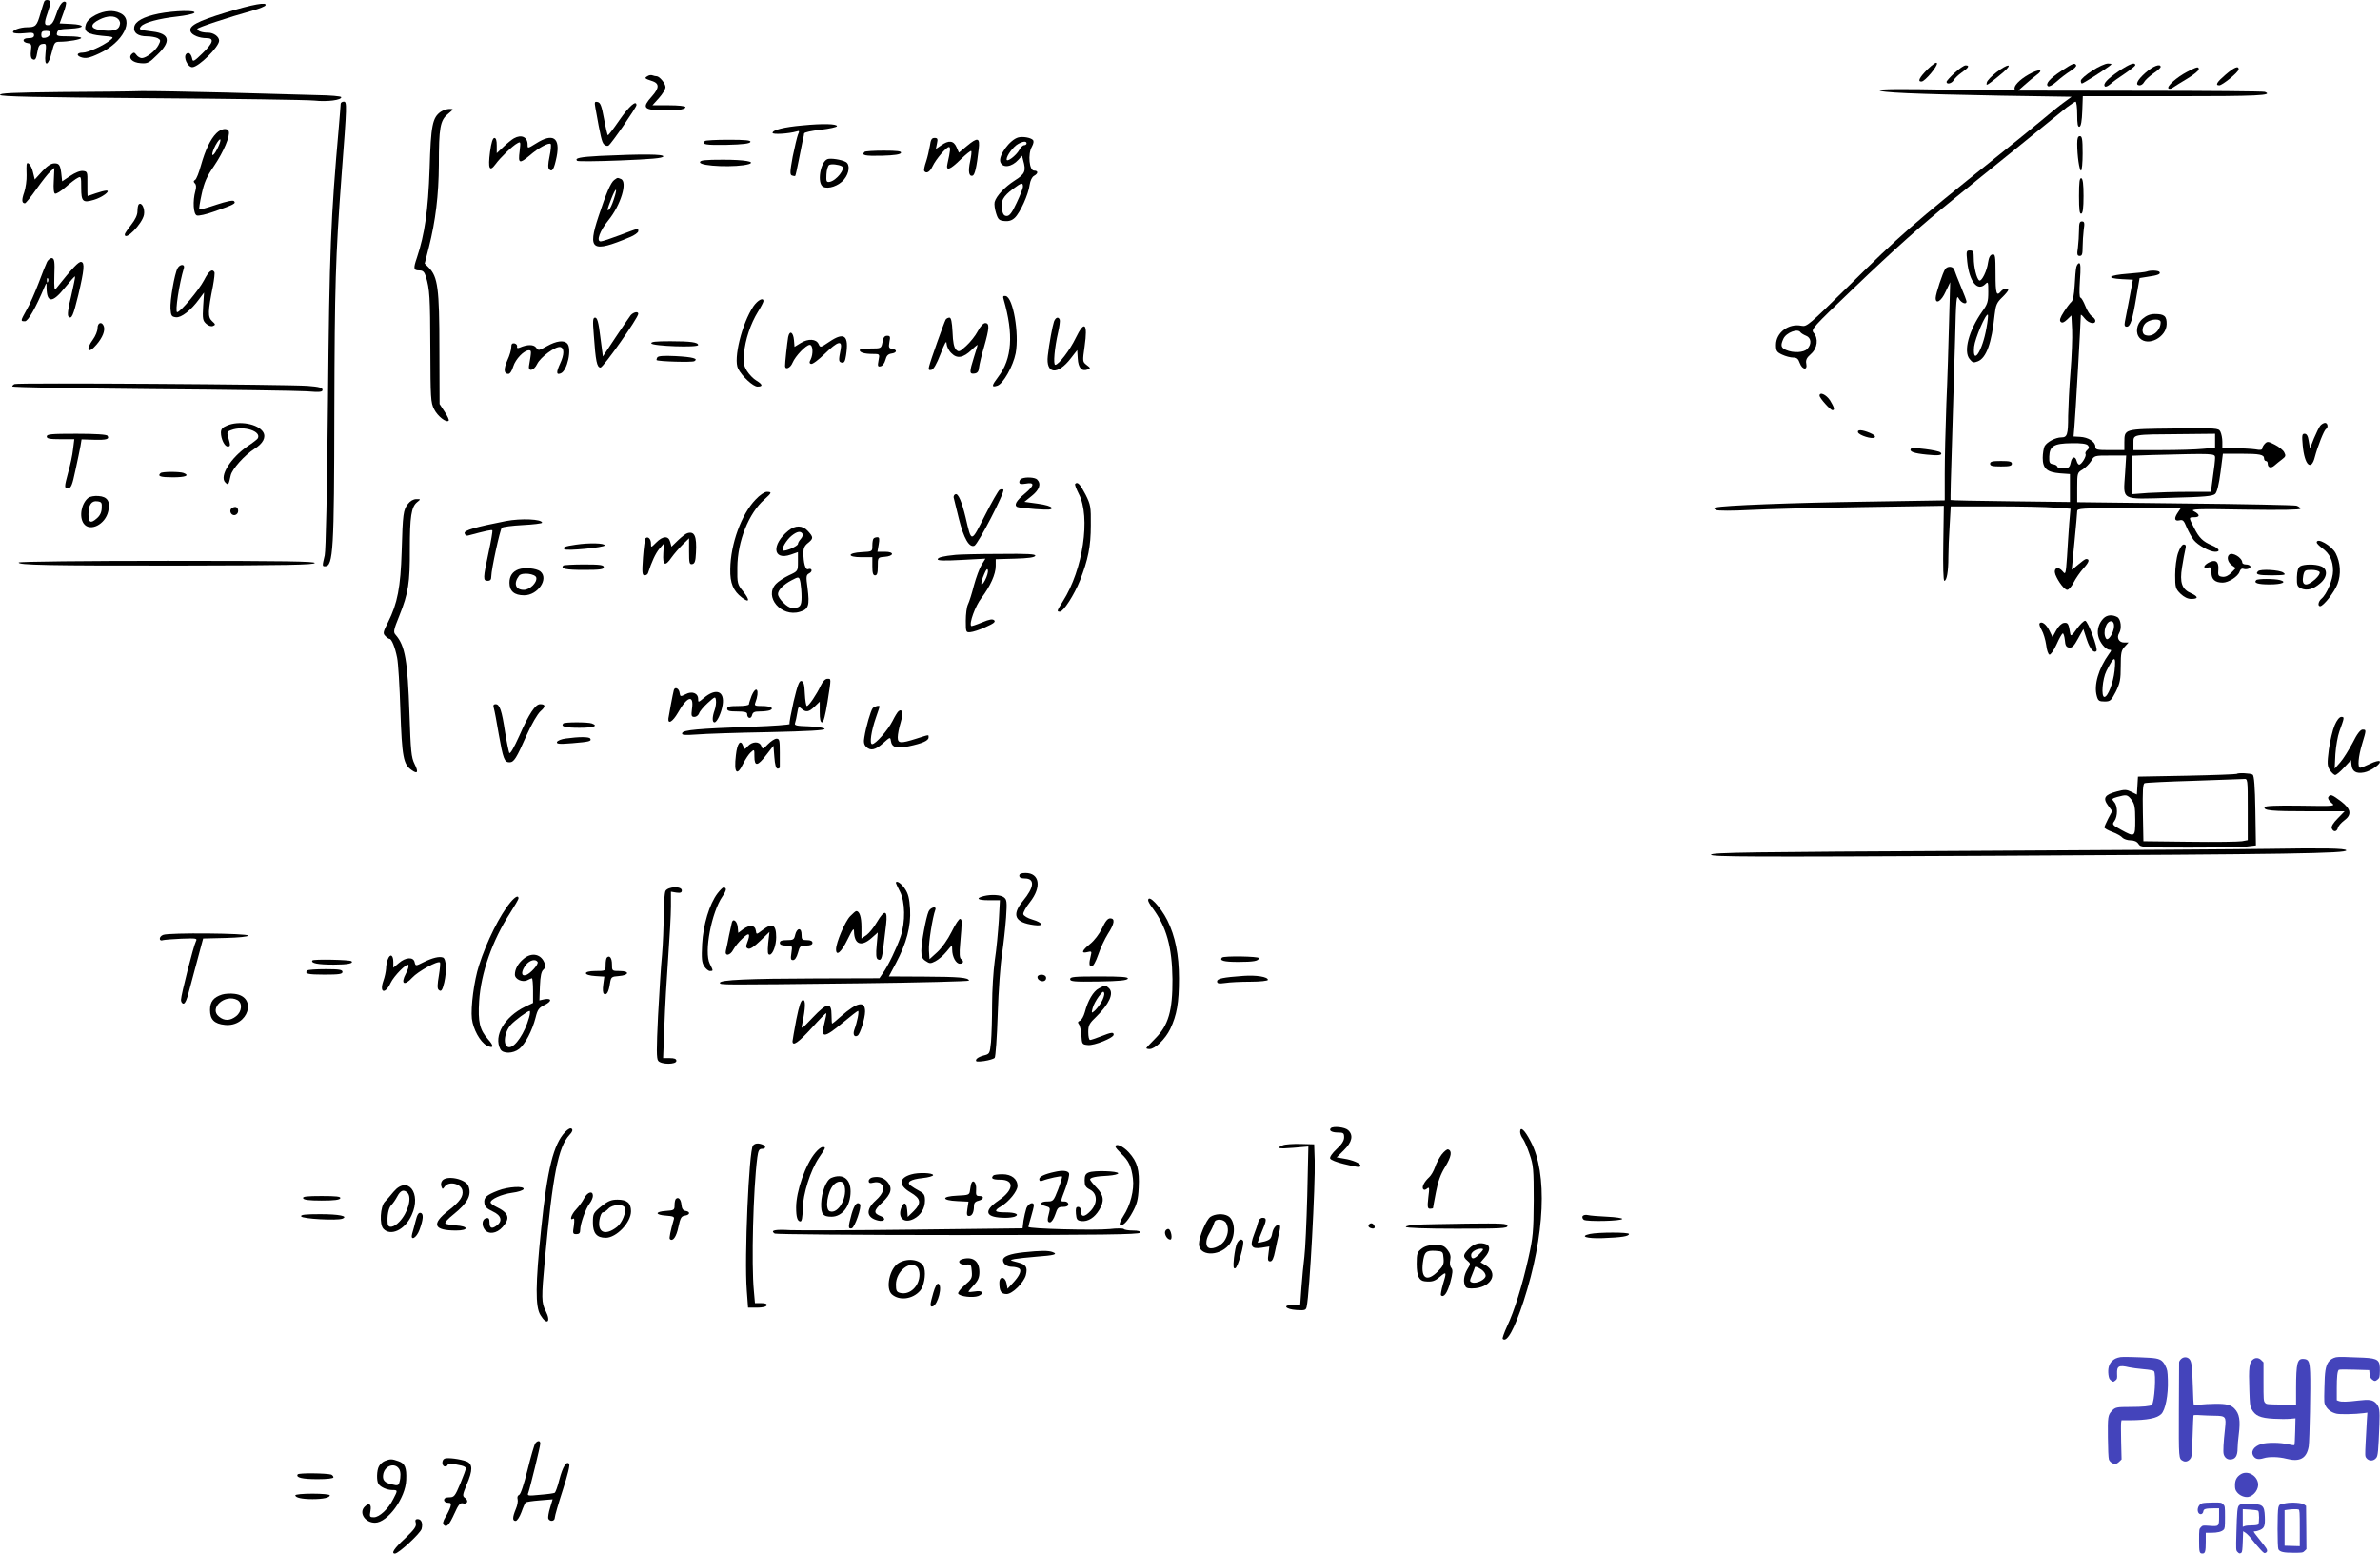 <svg xmlns="http://www.w3.org/2000/svg" version="1.0" width="1311.636pt" height="856.005pt" viewBox="0 0 1311.636 856.005" preserveAspectRatio="xMidYMid meet">
<g transform="translate(-27.244,863.005) scale(0.1,-0.1)" fill="#000000" stroke="none">
<path d="M517 8623 c-3 -5 -12 -35 -22 -68 -19 -67 -26 -75 -72 -75 -40 0 -86 -17 -78 -29 3 -5 30 -7 60 -4 47 5 55 3 55 -11 0 -11 -9 -16 -31 -16 -35 0 -36 -23 -2 -28 18 -3 20 -8 16 -41 -3 -24 -1 -41 7 -46 16 -10 22 -1 29 42 5 29 11 39 28 41 21 3 21 0 16 -54 -8 -76 16 -70 35 9 13 52 17 57 42 57 49 0 120 13 120 21 0 5 -31 9 -69 9 -64 0 -69 2 -64 20 4 16 15 20 72 22 83 4 86 22 4 26 l-62 3 20 55 c12 31 18 58 15 61 -14 15 -36 -11 -53 -64 -15 -44 -25 -59 -41 -61 -26 -4 -28 9 -7 68 8 23 15 49 15 56 0 15 -26 19 -33 7z m31 -180 c-2 -10 -13 -19 -26 -21 -17 -3 -22 2 -22 17 0 16 6 21 26 21 19 0 25 -5 22 -17z"/>
<path d="M1517 8561 c-160 -49 -206 -74 -194 -105 8 -20 48 -36 88 -36 44 0 37 -26 -23 -84 -45 -44 -53 -48 -56 -31 -6 29 -20 41 -33 28 -18 -18 8 -73 33 -73 35 0 148 112 148 146 0 22 -30 44 -60 44 -34 0 -60 9 -60 21 0 7 162 61 312 103 31 9 60 21 63 26 13 21 -67 7 -218 -39z"/>
<path d="M800 8548 c-29 -15 -48 -33 -54 -51 -14 -40 7 -56 88 -64 68 -6 68 -6 45 -25 -38 -30 -121 -68 -151 -68 -30 0 -37 -14 -12 -24 27 -10 47 -7 104 20 131 60 195 186 114 222 -38 18 -85 14 -134 -10z m124 -23 c10 -11 13 -22 7 -38 -9 -25 -42 -32 -109 -22 -53 8 -54 31 -2 57 43 22 84 23 104 3z"/>
<path d="M1147 8555 c-84 -17 -131 -43 -135 -75 -5 -31 21 -50 71 -50 21 0 47 -5 58 -10 17 -10 18 -13 5 -38 -16 -32 -68 -72 -92 -72 -9 0 -23 8 -30 18 -10 14 -15 15 -26 4 -21 -21 3 -47 50 -50 37 -3 46 1 91 46 78 74 69 117 -25 128 -73 9 -79 11 -64 29 17 21 99 43 199 54 45 5 88 14 94 20 16 16 -109 13 -196 -4z"/>
<path d="M10896 8249 c-46 -46 -58 -70 -33 -68 18 1 90 86 84 101 -2 8 -21 -4 -51 -33z"/>
<path d="M11632 8239 c-64 -42 -90 -73 -72 -84 6 -4 27 8 48 27 20 18 54 44 75 57 20 12 35 27 31 32 -8 14 -15 12 -82 -32z"/>
<path d="M11802 8240 c-34 -22 -62 -46 -62 -55 0 -8 3 -15 6 -15 7 0 112 67 149 94 19 15 19 15 -6 16 -14 0 -54 -18 -87 -40z"/>
<path d="M11949 8238 c-64 -44 -89 -71 -76 -84 4 -4 17 2 30 13 12 11 48 37 80 58 31 21 57 42 57 46 0 19 -31 7 -91 -33z"/>
<path d="M11045 8229 c-25 -23 -45 -45 -45 -50 0 -16 29 -9 39 9 6 10 26 30 45 43 38 26 45 39 21 39 -9 0 -36 -19 -60 -41z"/>
<path d="M11275 8232 c-27 -21 -51 -46 -53 -56 -4 -17 -2 -17 24 2 16 12 47 37 69 56 54 48 23 46 -40 -2z"/>
<path d="M12096 8229 c-46 -41 -59 -69 -31 -69 8 0 19 8 24 18 5 10 28 31 50 47 23 15 41 32 41 36 0 21 -41 6 -84 -32z"/>
<path d="M12325 8234 c-57 -30 -113 -80 -102 -91 5 -4 16 -2 25 5 9 6 45 29 79 49 35 21 63 44 63 51 0 17 -9 15 -65 -14z"/>
<path d="M12538 8219 c-48 -41 -59 -59 -35 -59 17 0 106 72 107 88 0 22 -24 12 -72 -29z"/>
<path d="M11453 8220 c-53 -30 -86 -66 -77 -82 4 -5 -149 -6 -370 -2 -249 5 -376 4 -376 -3 0 -13 189 -21 673 -30 l386 -6 -42 -31 c-24 -17 -79 -61 -122 -98 -44 -37 -160 -131 -259 -210 -453 -363 -519 -421 -808 -706 -217 -213 -228 -223 -257 -217 -71 15 -141 -37 -141 -105 0 -33 4 -40 34 -54 19 -9 46 -16 61 -16 20 0 28 -7 36 -30 14 -38 44 -42 36 -4 -4 20 2 33 26 54 36 32 42 86 14 117 -15 18 -4 30 216 240 235 225 379 353 550 491 52 43 206 167 342 277 136 110 265 215 287 233 23 17 45 32 49 32 5 0 9 -32 9 -71 0 -52 3 -70 13 -67 8 3 13 32 15 86 l3 82 504 0 c457 0 550 4 499 24 -9 3 -318 6 -687 6 l-672 1 36 32 c19 17 48 41 64 53 46 33 14 36 -42 4z m-1258 -1421 c4 -5 18 -14 31 -19 28 -11 32 -45 7 -72 -19 -21 -78 -24 -118 -6 -28 12 -31 25 -14 62 16 34 80 58 94 35z"/>
<path d="M3840 8210 c-17 -10 -15 -13 25 -26 42 -13 42 -38 0 -85 -54 -60 -46 -73 45 -77 84 -3 140 4 140 18 0 6 -40 10 -91 10 l-91 0 36 40 c20 22 36 49 36 60 0 20 -33 60 -49 60 -5 0 -15 2 -23 5 -7 3 -20 1 -28 -5z"/>
<path d="M612 8123 c-268 -3 -343 -6 -339 -16 3 -9 188 -13 833 -18 456 -3 861 -9 899 -13 71 -8 152 3 148 19 -2 5 -60 10 -130 11 -71 2 -297 8 -503 14 -206 5 -418 9 -470 8 -52 -2 -249 -4 -438 -5z"/>
<path d="M2150 8058 c0 -7 -5 -64 -10 -125 -45 -508 -52 -688 -60 -1503 -5 -518 -12 -831 -18 -860 -14 -59 -14 -60 2 -60 45 0 50 90 51 860 2 685 6 839 40 1295 30 391 30 405 12 405 -10 0 -17 -6 -17 -12z"/>
<path d="M3554 8034 c28 -157 35 -187 47 -199 8 -8 19 -11 25 -7 16 10 154 211 154 223 0 30 -41 -6 -94 -83 -33 -48 -62 -86 -64 -83 -2 2 -12 43 -21 92 -13 71 -20 88 -35 91 -17 4 -18 0 -12 -34z"/>
<path d="M2701 8014 c-45 -32 -54 -74 -61 -314 -8 -231 -27 -361 -70 -490 -21 -61 -19 -70 15 -70 18 0 26 -8 34 -32 22 -72 24 -115 25 -398 1 -274 2 -298 21 -335 19 -38 67 -76 80 -63 4 3 -6 25 -22 49 l-28 43 -1 305 c0 332 -9 396 -58 446 l-23 23 23 90 c37 146 54 288 55 453 0 206 7 246 50 281 33 28 33 28 8 28 -13 0 -35 -7 -48 -16z"/>
<path d="M4695 7939 c-102 -9 -165 -25 -165 -41 0 -10 88 -5 133 8 15 5 16 2 7 -18 -5 -13 -18 -67 -29 -121 -15 -83 -16 -100 -4 -104 8 -3 16 -4 18 -2 2 2 11 42 20 89 9 47 19 96 22 110 4 14 7 30 7 35 1 6 42 15 91 20 50 6 90 15 90 20 0 13 -78 15 -190 4z"/>
<path d="M1465 7896 c-33 -33 -61 -92 -85 -177 -11 -40 -25 -76 -32 -80 -10 -6 -10 -11 -1 -20 7 -7 8 -21 2 -42 -15 -54 -11 -127 8 -134 9 -4 53 6 97 22 106 37 121 44 108 57 -6 6 -40 -1 -98 -20 -49 -17 -91 -28 -93 -26 -3 2 3 40 13 85 14 64 27 95 69 156 52 77 89 165 80 190 -8 20 -42 15 -68 -11z m4 -88 c-12 -24 -24 -37 -26 -31 -3 7 6 31 18 54 30 53 37 34 8 -23z"/>
<path d="M3105 7868 c-11 -6 -37 -27 -57 -46 l-38 -36 0 42 c0 28 -4 42 -13 42 -9 0 -17 -25 -24 -77 -12 -92 -3 -113 30 -68 26 36 94 102 121 116 18 10 18 8 12 -45 -9 -67 -1 -70 55 -23 48 42 106 73 116 64 4 -4 1 -35 -6 -69 -9 -43 -9 -64 -2 -71 17 -17 27 1 41 69 21 106 -20 133 -113 74 -47 -29 -47 -29 -47 -7 0 42 -34 58 -75 35z"/>
<path d="M5885 7873 c-47 -12 -113 -102 -99 -137 13 -33 62 -27 99 14 l20 22 6 -24 c17 -60 11 -76 -44 -111 -58 -37 -104 -87 -113 -120 -3 -13 1 -40 8 -62 11 -35 17 -40 47 -43 23 -2 40 3 56 18 29 27 76 130 82 182 4 24 13 43 24 49 24 13 24 29 0 29 -26 0 -35 91 -12 131 10 19 12 31 6 38 -13 13 -55 20 -80 14z m45 -33 c0 -5 -6 -10 -13 -10 -8 0 -20 -12 -27 -26 -18 -32 -70 -71 -70 -52 0 21 37 70 62 84 28 16 48 18 48 4z m-20 -238 c0 -10 -16 -50 -35 -90 -25 -54 -39 -72 -54 -72 -15 0 -22 9 -27 37 -8 44 6 71 61 112 47 35 55 37 55 13z"/>
<path d="M11720 7838 c0 -67 12 -148 21 -148 5 0 9 43 9 95 0 78 -3 95 -15 95 -11 0 -15 -11 -15 -42z"/>
<path d="M5397 7826 c-4 -24 -13 -63 -21 -87 -8 -23 -13 -46 -10 -51 11 -17 31 -6 46 26 19 40 76 106 90 106 10 0 8 -21 -8 -92 -10 -43 13 -35 73 24 29 28 55 49 58 46 3 -3 0 -28 -6 -57 -12 -56 -7 -85 14 -79 12 5 22 48 33 146 8 65 -5 68 -67 16 l-42 -35 -13 30 c-16 37 -43 40 -85 10 l-29 -20 6 30 c6 26 3 31 -13 31 -16 0 -21 -9 -26 -44z"/>
<path d="M4157 7853 c-20 -19 4 -23 120 -21 90 2 128 7 131 16 3 9 -26 12 -120 12 -69 0 -128 -3 -131 -7z"/>
<path d="M5037 7793 c-19 -19 2 -23 95 -21 70 2 103 7 106 16 3 9 -21 12 -95 12 -55 0 -103 -3 -106 -7z"/>
<path d="M3578 7771 c-109 -6 -140 -12 -125 -27 3 -4 111 -3 238 2 171 7 233 12 237 22 4 13 -114 14 -350 3z"/>
<path d="M4832 7753 c-39 -16 -58 -134 -23 -152 28 -15 86 5 115 40 30 36 34 84 9 97 -24 13 -85 22 -101 15z m80 -39 c22 -13 -30 -79 -67 -86 -18 -3 -20 2 -18 41 1 24 8 48 15 52 11 7 51 3 70 -7z"/>
<path d="M4130 7736 c0 -23 205 -30 270 -10 39 13 -25 24 -142 24 -101 0 -128 -3 -128 -14z"/>
<path d="M419 7723 c-1 -4 -1 -30 0 -58 1 -27 -5 -70 -13 -94 -15 -42 -14 -61 4 -61 4 0 33 35 63 78 30 42 64 86 77 97 l22 20 -3 -69 c-3 -46 0 -71 7 -73 7 -2 33 14 58 36 26 23 56 46 67 51 18 10 19 7 19 -55 0 -76 9 -84 70 -66 45 13 95 50 69 51 -9 0 -36 -7 -59 -15 -23 -8 -43 -15 -45 -15 -1 0 -1 30 -1 68 1 65 0 67 -24 70 -16 2 -43 -9 -70 -27 l-45 -30 -3 27 c-6 62 -12 72 -39 72 -19 0 -39 -13 -68 -44 l-41 -45 -10 41 c-8 37 -32 64 -35 41z"/>
<path d="M3657 7638 c-19 -15 -43 -70 -86 -200 -62 -186 -37 -203 172 -115 26 10 47 26 47 33 0 18 6 19 -100 -21 -50 -19 -98 -35 -107 -35 -26 0 -5 58 42 116 68 83 108 213 69 228 -20 8 -17 8 -37 -6z m-2 -107 c-9 -28 -21 -53 -26 -56 -13 -8 -12 -4 12 59 27 69 37 66 14 -3z"/>
<path d="M11730 7550 c0 -77 3 -101 13 -97 8 2 12 31 12 97 0 66 -4 95 -12 98 -10 3 -13 -21 -13 -98z"/>
<path d="M1037 7504 c-4 -4 -7 -21 -7 -38 0 -20 -12 -46 -35 -75 -19 -24 -35 -48 -35 -52 0 -41 97 58 106 108 6 34 -13 72 -29 57z"/>
<path d="M11730 7361 c0 -26 -3 -69 -6 -95 -6 -38 -4 -46 10 -46 13 0 16 10 16 49 0 26 3 69 6 95 6 38 4 46 -10 46 -13 0 -16 -10 -16 -49z"/>
<path d="M11114 7188 c12 -111 57 -166 100 -123 15 15 16 12 16 -44 0 -53 -4 -67 -34 -108 -73 -104 -104 -219 -69 -261 16 -20 22 -22 45 -13 47 18 77 101 93 257 6 53 12 67 41 95 19 18 34 37 34 41 0 14 -27 9 -40 -7 -25 -30 -30 -13 -30 96 0 100 -2 110 -17 107 -12 -2 -20 -16 -24 -43 -6 -48 -36 -108 -49 -100 -14 9 -30 74 -30 123 0 36 -3 42 -21 42 -20 0 -21 -3 -15 -62z m106 -365 c-22 -127 -78 -213 -68 -103 5 46 65 186 76 176 2 -3 -1 -36 -8 -73z"/>
<path d="M532 7188 c-6 -13 -28 -66 -47 -118 -20 -52 -49 -119 -66 -147 -34 -62 -35 -63 -9 -63 17 0 59 73 108 190 11 25 11 25 11 -7 2 -84 33 -83 101 2 29 36 54 64 56 62 2 -2 -8 -50 -21 -107 -18 -71 -22 -107 -15 -114 17 -17 26 4 54 119 33 140 36 178 16 182 -14 3 -49 -34 -138 -146 -10 -13 -12 0 -10 74 3 74 0 90 -13 93 -8 1 -20 -8 -27 -20z m5 -110 c-3 -8 -6 -5 -6 6 -1 11 2 17 5 13 3 -3 4 -12 1 -19z"/>
<path d="M11715 7158 c-3 -13 -7 -58 -9 -101 -3 -50 -9 -83 -18 -90 -8 -7 -27 -32 -42 -56 -20 -31 -25 -46 -17 -54 8 -8 18 -4 35 12 l24 23 4 -79 c2 -43 -2 -148 -9 -233 -7 -85 -12 -194 -13 -242 0 -103 -5 -118 -37 -118 -32 0 -80 -25 -93 -49 -5 -11 -10 -40 -10 -64 0 -58 23 -79 95 -85 l55 -4 0 -77 0 -77 -327 4 c-181 2 -329 5 -331 7 -1 1 2 143 8 316 5 173 13 428 17 568 5 223 8 250 20 227 13 -25 43 -37 43 -17 0 5 -14 42 -31 82 -17 41 -33 82 -36 92 -6 20 -36 23 -50 5 -13 -17 -53 -137 -53 -160 0 -37 32 -17 55 35 l25 52 -6 -215 c-3 -118 -9 -323 -15 -455 -5 -132 -9 -306 -9 -386 l0 -146 -432 -7 c-407 -6 -794 -21 -828 -32 -13 -5 -13 -6 0 -14 9 -5 92 -5 185 0 94 5 373 12 620 16 l450 7 -3 -207 c-2 -128 0 -206 6 -206 13 0 22 51 22 130 0 37 3 115 7 173 l6 107 246 0 c135 0 284 -3 330 -7 l84 -6 -7 -81 c-3 -45 -9 -127 -12 -183 -7 -98 -8 -101 -24 -81 -25 31 -53 18 -40 -18 16 -40 50 -84 65 -84 8 0 24 18 35 40 12 23 36 58 55 79 31 34 36 51 14 51 -5 0 -24 -14 -44 -31 -19 -17 -35 -29 -35 -28 0 2 7 72 15 154 8 83 15 158 15 168 0 16 20 17 286 17 l285 0 -15 -22 c-23 -33 -21 -51 7 -45 19 5 25 0 40 -38 11 -25 28 -56 39 -70 23 -29 88 -65 118 -65 32 0 23 18 -17 35 -50 21 -71 41 -99 97 -30 58 -30 58 1 58 33 0 32 16 -2 33 -23 12 14 14 280 9 207 -3 307 -1 307 5 0 6 -10 13 -22 17 -13 3 -290 9 -615 12 l-593 7 0 81 c0 80 1 82 30 99 16 10 37 31 47 47 17 30 18 30 105 30 l88 0 -6 -98 c-10 -153 -29 -143 248 -135 192 5 235 9 249 22 10 11 20 51 29 119 l13 102 98 0 c106 0 129 -5 129 -26 0 -8 5 -14 10 -14 6 0 10 -6 10 -14 0 -23 18 -28 37 -11 10 9 29 24 42 34 20 15 22 20 12 39 -6 12 -30 31 -52 42 -35 18 -41 19 -54 6 -8 -8 -15 -20 -15 -27 0 -8 -12 -10 -37 -5 -21 3 -71 6 -110 6 l-73 0 0 36 c0 19 -5 44 -11 56 -10 19 -19 20 -257 17 -277 -3 -271 -2 -272 -76 l0 -43 -80 0 c-73 0 -80 2 -80 20 0 26 -40 51 -84 53 l-36 2 5 60 c5 50 35 580 35 609 0 5 9 -3 21 -18 21 -27 59 -36 59 -13 0 7 -9 18 -19 24 -10 7 -27 32 -36 57 -10 25 -22 46 -27 46 -6 0 -7 36 -3 95 5 67 4 95 -4 95 -6 0 -13 -10 -16 -22z m765 -957 l0 -38 -67 -6 c-38 -4 -139 -7 -225 -7 l-158 0 0 39 c0 49 -8 47 258 49 l192 2 0 -39z m-701 -25 c8 -10 7 -16 -4 -26 -8 -7 -12 -16 -9 -22 7 -10 -22 -58 -35 -58 -5 0 -11 9 -14 20 -8 30 -27 24 -33 -10 -6 -26 -11 -30 -40 -30 -19 0 -34 4 -34 9 0 5 -10 11 -22 13 -20 3 -23 9 -22 42 2 59 26 73 123 74 55 1 82 -3 90 -12z m701 -68 c0 -13 -5 -60 -12 -105 l-11 -83 -127 0 c-70 0 -168 -3 -218 -6 l-92 -7 0 106 0 106 113 4 c344 9 347 9 347 -15z"/>
<path d="M1251 7152 c-17 -31 -42 -178 -39 -223 3 -39 6 -44 30 -47 29 -4 84 39 128 100 l27 36 -5 -76 c-4 -68 -2 -79 17 -96 12 -11 27 -16 37 -12 15 6 15 9 -5 27 -24 22 -23 53 5 193 7 38 11 73 8 77 -12 20 -31 6 -57 -45 -28 -54 -131 -176 -148 -176 -13 0 11 158 37 243 7 23 -22 23 -35 -1z"/>
<path d="M12104 7134 c-6 -3 -53 -8 -105 -12 -106 -8 -125 -25 -33 -30 l61 -3 -19 -102 c-11 -56 -22 -114 -25 -129 -4 -21 -1 -28 10 -28 20 0 32 37 53 164 l18 104 44 7 c57 8 73 15 66 26 -5 9 -50 11 -70 3z"/>
<path d="M5804 6979 c55 -190 46 -326 -30 -425 -37 -49 -39 -60 -5 -49 32 10 87 108 101 179 20 109 -14 307 -55 315 -14 2 -17 -1 -11 -20z"/>
<path d="M4425 6943 c-64 -95 -112 -291 -85 -344 22 -43 83 -99 107 -99 31 0 29 12 -6 33 -16 9 -39 33 -52 53 -18 30 -21 45 -16 97 6 74 36 164 77 230 17 27 30 53 30 58 0 22 -31 6 -55 -28z"/>
<path d="M3748 6893 c-8 -10 -45 -65 -84 -123 l-69 -104 -14 107 c-10 83 -17 107 -29 107 -12 0 -14 -14 -7 -97 10 -143 17 -178 37 -178 15 0 208 274 208 296 0 15 -26 10 -42 -8z"/>
<path d="M12081 6874 c-35 -29 -42 -81 -15 -108 46 -46 145 6 147 77 1 45 -12 57 -65 57 -25 0 -46 -8 -67 -26z m99 -19 c0 -47 -46 -86 -85 -71 -23 8 -18 53 7 70 29 20 78 21 78 1z"/>
<path d="M5484 6869 c-8 -14 -84 -227 -91 -257 -5 -19 -2 -23 12 -20 12 2 29 31 51 88 23 61 33 77 33 57 1 -16 12 -39 27 -53 31 -32 65 -26 112 19 17 17 32 29 32 26 0 -2 -9 -33 -20 -67 -26 -83 -26 -94 3 -90 16 2 23 11 25 33 2 17 14 68 28 115 29 102 31 130 6 130 -10 0 -27 -18 -41 -45 -13 -25 -42 -61 -64 -81 -36 -33 -41 -35 -56 -20 -11 12 -17 40 -19 96 -3 58 -8 80 -17 80 -8 0 -17 -5 -21 -11z"/>
<path d="M6081 6858 c-8 -23 -27 -123 -34 -188 -12 -102 54 -109 127 -14 l35 45 3 -47 c3 -51 22 -72 54 -60 18 7 17 8 -5 25 -23 18 -23 19 -11 104 18 127 -1 144 -49 45 -31 -65 -94 -148 -113 -148 -12 0 -4 94 16 180 7 30 11 61 9 68 -7 19 -23 14 -32 -10z"/>
<path d="M810 6822 c0 -15 -11 -43 -25 -62 -44 -60 -27 -84 20 -28 33 39 47 75 40 99 -10 30 -35 23 -35 -9z"/>
<path d="M4616 6773 c-5 -29 -18 -147 -17 -160 1 -23 30 -10 41 18 16 38 75 99 95 99 18 0 20 -51 5 -81 -8 -14 -8 -21 2 -24 8 -3 41 22 75 55 74 72 99 78 88 23 -12 -60 -11 -67 7 -71 13 -2 18 7 23 40 17 110 -9 131 -92 75 -49 -33 -50 -33 -59 -13 -13 29 -57 32 -99 6 l-34 -21 -3 37 c-4 45 -24 56 -32 17z"/>
<path d="M5136 6745 c-7 -35 -7 -35 -66 -35 -33 0 -60 -4 -60 -9 0 -13 27 -21 71 -21 40 0 40 0 33 -36 -6 -31 -4 -36 12 -32 10 2 21 16 26 35 6 24 15 32 33 35 31 4 34 22 4 26 -18 3 -20 8 -15 38 6 29 4 34 -12 34 -15 0 -22 -9 -26 -35z"/>
<path d="M3287 6723 c-45 -25 -48 -26 -60 -8 -14 18 -48 18 -90 0 -12 -5 -17 -3 -15 6 2 7 -5 15 -14 17 -13 2 -18 -3 -18 -21 0 -13 -9 -46 -21 -71 -22 -50 -20 -76 5 -76 9 0 20 17 27 41 13 41 59 89 86 89 15 0 15 -3 1 -85 -6 -35 27 -28 45 10 18 37 100 98 127 93 23 -5 23 -41 -1 -92 -22 -48 -21 -63 4 -53 36 14 63 137 35 165 -19 19 -59 14 -111 -15z"/>
<path d="M3862 6738 c5 -15 258 -24 258 -9 0 15 -41 21 -153 21 -83 0 -108 -3 -105 -12z"/>
<path d="M3895 6661 c-4 -7 -5 -14 -4 -15 9 -8 197 -13 208 -6 24 14 -8 23 -104 28 -65 3 -94 1 -100 -7z"/>
<path d="M353 6514 c-7 -3 -13 -9 -13 -13 0 -5 345 -11 768 -15 422 -3 806 -9 855 -12 73 -6 87 -4 87 8 0 12 -19 17 -82 22 -109 8 -1599 18 -1615 10z"/>
<path d="M10300 6450 c0 -13 60 -80 71 -80 15 0 10 16 -13 54 -21 32 -58 49 -58 26z"/>
<path d="M1523 6285 c-25 -10 -33 -20 -33 -39 0 -34 20 -76 37 -76 16 0 16 5 4 48 -9 30 -8 34 15 42 69 27 172 -7 146 -47 -4 -5 -28 -24 -54 -41 -94 -64 -158 -166 -124 -200 17 -17 18 -15 30 39 8 35 76 111 131 146 47 29 65 64 48 92 -28 46 -134 65 -200 36z"/>
<path d="M13060 6285 c-7 -8 -22 -40 -35 -70 l-22 -56 -7 41 c-4 28 -11 40 -23 40 -14 0 -15 -9 -10 -65 10 -109 47 -143 67 -62 15 57 50 146 61 153 14 8 10 34 -5 34 -7 0 -19 -7 -26 -15z"/>
<path d="M10512 6248 c6 -17 80 -40 92 -28 6 6 -3 15 -27 25 -43 18 -70 19 -65 3z"/>
<path d="M530 6225 c0 -12 15 -15 76 -15 l76 0 -7 -56 c-3 -30 -15 -86 -26 -124 -23 -86 -23 -90 -1 -90 16 0 23 17 40 98 12 53 24 114 28 134 l6 37 68 -2 c69 -2 87 3 75 22 -4 7 -65 11 -171 11 -139 0 -164 -2 -164 -15z"/>
<path d="M10803 6157 c-9 -15 16 -25 89 -32 66 -7 89 -3 75 12 -13 12 -157 31 -164 20z"/>
<path d="M11240 6075 c0 -12 13 -15 60 -15 47 0 60 3 60 15 0 12 -13 15 -60 15 -47 0 -60 -3 -60 -15z"/>
<path d="M1157 6023 c-18 -17 -1 -23 68 -23 70 0 95 10 59 24 -21 8 -119 8 -127 -1z"/>
<path d="M5903 5993 c-7 -2 -13 -11 -13 -19 0 -11 8 -13 34 -9 52 10 51 -9 -4 -55 -47 -39 -60 -63 -42 -73 4 -3 49 -8 101 -12 75 -5 92 -4 89 7 -3 8 -33 17 -77 23 l-73 10 41 33 c42 34 53 66 29 90 -12 12 -62 15 -85 5z"/>
<path d="M6198 5964 c-4 -3 6 -28 20 -56 66 -127 23 -417 -88 -591 -34 -55 -35 -57 -16 -57 19 0 79 93 110 171 45 115 60 188 60 304 1 103 -1 114 -29 170 -29 56 -44 73 -57 59z"/>
<path d="M5781 5931 c-7 -5 -44 -69 -81 -142 -77 -152 -73 -151 -106 -10 -21 87 -41 134 -56 128 -7 -2 -11 -11 -10 -18 2 -8 15 -61 29 -118 27 -108 57 -159 85 -148 20 7 171 298 160 309 -4 4 -13 3 -21 -1z"/>
<path d="M4436 5877 c-78 -81 -137 -244 -139 -382 -2 -78 17 -122 65 -158 41 -31 44 -14 7 33 -33 41 -34 44 -33 134 1 145 63 299 150 375 40 36 42 41 12 41 -12 0 -39 -18 -62 -43z"/>
<path d="M759 5887 c-38 -30 -52 -105 -25 -142 34 -47 119 -5 135 68 13 54 -5 81 -54 84 -22 2 -47 -3 -56 -10z m74 -57 c-1 -24 -10 -42 -28 -57 -33 -29 -45 -22 -45 23 0 52 16 76 48 72 24 -3 27 -7 25 -38z"/>
<path d="M2521 5854 c-26 -33 -29 -53 -35 -264 -6 -195 -23 -285 -75 -388 -28 -55 -29 -62 -15 -76 8 -9 19 -16 23 -16 12 0 31 -48 42 -104 6 -28 14 -159 18 -291 9 -256 16 -296 62 -328 33 -24 39 -12 16 34 -18 36 -21 70 -28 275 -10 296 -24 376 -76 436 -14 15 -12 26 20 105 50 124 59 184 58 367 0 179 8 233 40 259 21 17 21 17 -4 17 -16 0 -34 -10 -46 -26z"/>
<path d="M1551 5831 c-19 -12 -6 -43 16 -39 10 2 18 12 18 22 0 22 -14 29 -34 17z"/>
<path d="M3060 5759 c-168 -33 -231 -51 -227 -67 2 -10 10 -15 18 -13 101 27 130 33 135 29 2 -3 -7 -58 -21 -122 -31 -144 -31 -156 -5 -156 15 0 20 7 20 25 0 37 48 257 58 267 5 5 57 12 115 15 59 3 107 9 107 13 0 20 -116 25 -200 9z"/>
<path d="M4617 5706 c-94 -77 -86 -166 13 -132 l40 14 0 -52 c0 -53 0 -53 -50 -76 -27 -13 -59 -34 -71 -47 -68 -71 29 -185 131 -154 49 14 55 34 43 131 -9 64 -8 72 9 81 21 11 15 31 -6 23 -15 -6 -26 35 -26 92 0 23 7 38 25 52 31 25 31 32 0 66 -30 33 -70 33 -108 2z m78 -17 c4 -5 0 -18 -9 -28 -9 -10 -16 -22 -16 -28 0 -12 -71 -43 -82 -36 -12 7 19 59 48 82 29 23 49 27 59 10z m-11 -270 c3 -17 6 -53 6 -79 0 -50 -9 -60 -52 -60 -25 0 -78 52 -78 77 0 22 31 53 75 76 41 22 42 21 49 -14z"/>
<path d="M4060 5692 c-8 -2 -31 -20 -51 -39 l-36 -35 -7 26 c-9 35 -40 34 -77 -3 -29 -29 -29 -29 -29 -6 0 26 -17 42 -30 29 -4 -5 -10 -53 -14 -106 -6 -85 -4 -98 9 -98 9 0 17 6 19 13 19 60 41 108 62 133 l25 29 -3 -54 c-4 -67 10 -74 45 -23 15 21 43 53 62 72 l35 34 0 -73 c0 -64 2 -72 18 -69 13 3 18 15 20 63 5 91 -8 120 -48 107z"/>
<path d="M5087 5663 c-4 -3 -7 -21 -7 -39 0 -33 0 -33 -57 -36 -81 -4 -85 -28 -4 -28 l61 0 0 -50 c0 -38 4 -50 15 -50 11 0 15 12 15 49 0 50 0 50 37 53 53 4 56 28 3 28 l-42 0 7 40 c5 31 4 40 -7 40 -8 0 -18 -3 -21 -7z"/>
<path d="M13040 5641 c0 -5 14 -19 30 -31 41 -29 60 -69 60 -125 0 -47 -34 -129 -64 -154 -17 -14 -22 -41 -7 -41 18 0 79 78 96 123 20 53 16 117 -10 168 -22 43 -105 90 -105 60z"/>
<path d="M3446 5629 c-61 -9 -74 -14 -63 -25 10 -11 222 10 222 21 0 13 -85 15 -159 4z"/>
<path d="M12276 5583 c-9 -26 -16 -79 -16 -121 0 -68 2 -76 29 -103 20 -19 40 -29 60 -29 40 0 39 13 -1 31 -51 22 -64 59 -50 144 6 38 14 82 18 98 5 20 3 27 -9 27 -9 0 -21 -19 -31 -47z"/>
<path d="M5540 5573 c-70 -7 -100 -14 -100 -25 0 -7 40 -8 132 -3 l131 7 -21 -34 c-11 -18 -30 -69 -42 -113 -11 -44 -26 -91 -33 -105 -7 -14 -12 -54 -12 -90 0 -63 1 -65 25 -63 14 1 52 13 84 28 44 19 56 29 48 37 -9 9 -26 6 -67 -11 -31 -13 -58 -22 -60 -20 -13 13 22 110 56 154 49 65 79 131 79 177 l0 37 107 3 c74 2 108 7 111 16 3 9 -41 12 -200 10 -111 0 -219 -3 -238 -5z m161 -140 c-25 -46 -28 -19 -4 35 11 26 17 32 20 20 2 -9 -5 -34 -16 -55z"/>
<path d="M12557 5573 c-14 -13 -6 -42 15 -57 l22 -16 -24 -25 c-16 -17 -33 -25 -50 -23 -22 3 -25 7 -22 41 3 44 -16 57 -54 37 -29 -16 -32 -34 -4 -27 17 4 20 0 20 -29 0 -36 20 -54 62 -54 32 0 85 34 93 60 4 13 12 19 21 16 18 -7 45 4 38 15 -3 5 -14 9 -25 9 -10 0 -19 5 -19 10 0 27 -56 61 -73 43z"/>
<path d="M376 5531 c-9 -14 155 -18 903 -17 570 1 725 4 728 14 4 9 -163 12 -811 12 -448 0 -817 -4 -820 -9z"/>
<path d="M3377 5514 c-17 -18 14 -24 114 -24 90 0 109 3 109 15 0 12 -19 15 -108 15 -60 0 -112 -3 -115 -6z"/>
<path d="M12949 5510 c-11 -7 -17 -25 -18 -60 -1 -44 2 -52 23 -62 32 -14 67 -5 105 28 41 34 43 80 5 94 -32 13 -94 12 -115 0z m107 -32 c4 -6 -6 -23 -25 -40 -50 -44 -76 -36 -65 21 6 28 10 31 45 31 21 0 41 -5 45 -12z"/>
<path d="M3130 5493 c-33 -12 -50 -37 -50 -74 0 -46 27 -69 81 -69 76 0 138 92 89 132 -22 17 -86 23 -120 11z m98 -46 c5 -27 -36 -67 -69 -67 -46 0 -58 36 -26 78 16 20 91 11 95 -11z"/>
<path d="M12717 5483 c-18 -18 0 -23 76 -23 74 1 80 2 63 15 -20 15 -126 21 -139 8z"/>
<path d="M12707 5434 c-16 -16 9 -24 73 -24 69 0 99 13 57 24 -30 8 -122 8 -130 0z"/>
<path d="M11865 5223 c-25 -25 -37 -63 -29 -97 7 -35 41 -76 62 -76 12 0 12 -4 -2 -22 -59 -82 -85 -173 -68 -233 7 -26 13 -30 43 -30 31 0 36 4 62 54 23 47 27 67 27 140 0 73 3 88 22 108 l21 23 -25 0 c-28 0 -42 27 -27 51 16 26 10 78 -10 89 -28 15 -57 12 -76 -7z m58 -45 c-2 -37 -33 -83 -44 -66 -21 33 2 101 31 95 9 -2 14 -13 13 -29z m3 -244 c-7 -66 -37 -144 -56 -144 -19 0 -11 99 11 143 44 87 54 87 45 1z"/>
<path d="M11717 5164 c-24 -35 -33 -41 -35 -27 -9 57 -13 64 -35 61 -13 -2 -30 -18 -42 -40 l-21 -38 -17 35 c-17 35 -42 54 -54 41 -4 -4 1 -20 11 -37 10 -17 21 -54 25 -82 3 -28 11 -52 18 -54 6 -2 24 23 39 56 15 34 30 61 35 61 4 0 9 -17 11 -37 2 -30 8 -39 24 -41 16 -2 27 9 49 50 l29 52 19 -58 c17 -52 39 -77 53 -63 11 11 -47 167 -62 167 -8 0 -29 -21 -47 -46z"/>
<path d="M4796 4853 c-23 -49 -66 -113 -77 -113 -4 0 -9 30 -11 67 -2 52 -7 68 -19 71 -12 2 -21 -22 -43 -113 -14 -64 -25 -119 -22 -124 3 -4 -90 -11 -207 -15 -301 -11 -379 -18 -385 -35 -4 -11 10 -13 79 -8 46 4 225 10 397 13 220 5 312 10 309 18 -2 6 -38 12 -86 14 -70 2 -82 5 -77 18 3 9 9 34 12 55 6 37 8 38 24 24 24 -21 40 -19 72 12 l28 27 0 -57 c0 -39 4 -57 13 -57 8 0 18 39 30 113 21 135 21 127 -1 127 -11 0 -25 -14 -36 -37z"/>
<path d="M3986 4828 c-5 -18 -28 -140 -30 -157 -3 -34 24 -17 52 31 52 93 90 103 78 22 -5 -39 -3 -44 14 -44 10 0 21 9 25 19 3 11 25 37 48 58 40 36 42 37 45 15 2 -13 -1 -37 -7 -54 -14 -39 -14 -68 -1 -68 14 0 38 52 45 96 12 77 -37 95 -104 38 -30 -25 -31 -25 -31 -5 0 32 -34 45 -69 26 -28 -14 -30 -14 -33 7 -3 25 -26 36 -32 16z"/>
<path d="M4414 4795 c-7 -19 -14 -39 -14 -45 0 -6 -25 -10 -60 -10 -47 0 -60 -3 -60 -15 0 -12 13 -15 55 -15 41 0 55 -4 55 -14 0 -24 21 -30 27 -7 4 17 13 21 43 21 21 0 45 3 54 6 28 11 6 24 -41 24 -39 0 -44 2 -38 18 26 68 7 103 -21 37z"/>
<path d="M2994 4728 c4 -13 16 -77 27 -143 24 -135 31 -155 59 -155 25 0 38 21 95 150 28 62 59 115 76 131 30 26 29 39 -2 39 -26 0 -61 -52 -114 -173 -31 -68 -51 -104 -56 -95 -3 7 -14 58 -23 114 -18 120 -30 154 -52 154 -12 0 -15 -6 -10 -22z"/>
<path d="M5082 4728 c-11 -14 -37 -102 -46 -160 -5 -26 -2 -40 9 -52 25 -25 51 -19 94 19 38 34 40 35 43 14 5 -37 30 -45 98 -31 76 16 110 31 110 49 0 16 7 17 -68 -7 -88 -28 -102 -26 -102 8 0 16 7 52 16 81 15 51 10 78 -11 63 -6 -4 -21 -29 -34 -55 -26 -51 -93 -127 -112 -127 -16 0 -5 73 21 147 11 31 20 59 20 60 0 9 -29 1 -38 -9z"/>
<path d="M13139 4634 c-11 -25 -25 -85 -32 -133 -10 -79 -9 -92 6 -115 10 -14 23 -26 29 -26 6 0 28 18 49 41 l38 41 3 -28 c4 -35 26 -48 69 -40 38 7 98 50 86 62 -4 4 -28 -2 -52 -14 -25 -12 -50 -22 -55 -22 -16 0 -11 60 10 130 24 79 24 80 3 80 -12 0 -31 -24 -55 -73 -21 -39 -51 -88 -68 -107 l-31 -35 4 80 c3 44 13 100 22 125 28 77 29 80 11 80 -11 0 -25 -18 -37 -46z"/>
<path d="M3377 4644 c-16 -17 11 -24 89 -24 78 0 106 10 68 24 -21 8 -149 8 -157 0z"/>
<path d="M3391 4561 c-25 -3 -46 -12 -49 -19 -4 -11 12 -13 84 -7 95 8 108 11 99 26 -7 10 -62 10 -134 0z"/>
<path d="M4505 4530 c-28 -29 -30 -30 -37 -10 -10 26 -49 26 -74 -1 -18 -20 -18 -20 -26 1 -14 39 -33 15 -40 -51 -12 -100 6 -119 41 -45 12 24 30 51 41 61 20 18 20 17 20 -23 0 -57 18 -54 66 9 l39 50 5 -63 c3 -41 9 -63 18 -63 6 0 12 3 12 8 0 4 0 41 0 82 0 66 -2 75 -18 75 -10 0 -31 -14 -47 -30z"/>
<path d="M12599 4366 c-2 -2 -125 -7 -274 -10 l-270 -5 -3 -50 -3 -49 -30 15 c-27 13 -37 14 -81 2 -67 -18 -78 -36 -48 -77 l23 -31 -22 -41 c-11 -22 -21 -44 -21 -49 0 -5 20 -16 44 -25 25 -9 50 -24 56 -32 7 -7 27 -14 44 -14 20 0 36 -7 44 -20 12 -19 23 -20 280 -20 147 0 290 3 317 6 l50 6 -3 191 c-2 134 -7 194 -15 199 -12 8 -81 11 -88 4z m61 -196 l0 -169 -32 -6 c-18 -3 -148 -5 -288 -3 l-255 3 -3 158 c-2 120 0 159 10 162 7 3 128 9 268 13 140 5 265 10 278 10 22 2 22 2 22 -168z m-641 54 c17 -22 21 -41 21 -110 0 -97 -1 -98 -78 -56 -48 26 -51 30 -37 48 19 26 19 83 -1 105 -15 17 -14 19 17 28 51 14 56 13 78 -15z"/>
<path d="M13104 4238 c-4 -6 3 -20 17 -31 23 -19 22 -19 -171 -16 -131 2 -195 -1 -197 -8 -7 -19 37 -23 242 -23 l199 0 -38 -39 c-25 -25 -37 -45 -33 -55 9 -22 28 -20 34 3 2 10 18 28 34 40 44 32 39 63 -17 106 -51 38 -59 41 -70 23z"/>
<path d="M12770 3953 c-102 -2 -833 -7 -1624 -11 -1228 -6 -1440 -9 -1444 -21 -4 -12 214 -13 1569 -6 1630 8 1936 13 1932 30 -3 11 -126 13 -433 8z"/>
<path d="M5890 3805 c0 -10 10 -15 30 -15 57 0 53 -48 -10 -124 -64 -78 -45 -119 61 -133 56 -8 50 13 -8 30 -28 8 -49 21 -51 30 -2 9 15 39 37 67 65 83 53 160 -25 160 -24 0 -34 -5 -34 -15z"/>
<path d="M5210 3765 c0 -2 10 -24 22 -47 29 -55 31 -168 4 -248 -21 -62 -69 -162 -98 -202 l-19 -28 -347 -1 c-376 -1 -532 -8 -532 -24 0 -12 -8 -12 770 -3 333 4 604 11 603 15 -4 17 -55 21 -245 22 l-197 1 39 73 c59 111 83 203 78 297 -4 62 -10 86 -29 114 -20 30 -49 48 -49 31z"/>
<path d="M3940 3721 c-5 -11 -10 -71 -10 -134 0 -62 -4 -160 -9 -218 -6 -57 -15 -209 -22 -336 -9 -186 -9 -236 1 -248 17 -21 100 -21 100 0 0 11 -11 15 -37 15 l-36 0 7 178 c3 97 13 267 21 377 8 110 15 236 15 281 l0 81 30 -5 c23 -3 30 0 30 12 0 25 -76 22 -90 -3z"/>
<path d="M4227 3708 c-45 -59 -79 -173 -85 -280 -4 -80 -2 -102 12 -123 9 -14 23 -25 31 -25 19 0 19 0 -1 40 -32 64 9 282 70 371 23 34 25 49 5 49 -4 0 -19 -15 -32 -32z"/>
<path d="M5695 3693 c-48 -12 -36 -23 24 -23 l64 0 -6 -112 c-4 -62 -13 -160 -22 -218 -8 -58 -15 -168 -15 -245 0 -77 -3 -170 -6 -206 -7 -66 -7 -66 -42 -75 -20 -5 -38 -15 -40 -23 -4 -11 5 -12 44 -7 27 4 53 12 58 17 5 4 13 113 17 241 4 128 15 278 24 333 8 55 18 144 22 199 6 89 4 100 -12 112 -18 14 -69 17 -110 7z"/>
<path d="M3086 3659 c-58 -69 -132 -217 -174 -349 -27 -83 -46 -229 -39 -293 7 -58 45 -127 81 -147 39 -20 43 -5 8 34 -46 52 -56 95 -49 209 10 156 72 334 171 487 25 39 46 75 46 80 0 19 -18 10 -44 -21z"/>
<path d="M6600 3669 c0 -6 11 -25 24 -42 77 -103 108 -215 110 -392 1 -174 -22 -254 -95 -327 -27 -27 -49 -51 -49 -53 0 -3 8 -5 18 -5 30 0 87 55 114 111 36 76 48 143 48 278 0 131 -21 233 -64 320 -39 77 -106 147 -106 110z"/>
<path d="M5390 3608 c-15 -35 -40 -173 -40 -217 0 -32 5 -44 24 -56 22 -15 27 -15 54 -1 17 9 44 32 61 53 31 38 31 38 31 11 0 -40 21 -78 42 -78 20 0 24 15 7 26 -8 5 -10 30 -5 83 11 128 11 134 0 138 -6 2 -27 -30 -47 -71 -22 -44 -54 -89 -79 -112 l-43 -39 -3 48 c-3 41 20 184 35 224 9 23 -27 14 -37 -9z"/>
<path d="M4958 3582 c-28 -28 -78 -146 -78 -182 0 -42 29 -17 63 53 29 59 36 67 36 44 2 -71 40 -85 96 -36 l35 31 -6 -69 c-5 -50 -3 -72 5 -78 19 -11 24 1 32 68 4 34 11 90 15 125 9 79 -8 83 -51 11 -16 -28 -42 -60 -57 -71 l-28 -19 0 63 c0 56 -11 89 -29 88 -4 0 -18 -13 -33 -28z"/>
<path d="M6346 3515 c-15 -31 -43 -68 -66 -86 -46 -37 -51 -54 -15 -45 23 6 25 4 19 -19 -11 -44 -10 -60 5 -60 8 0 23 27 36 65 12 36 36 87 53 114 37 57 41 86 13 86 -14 0 -27 -16 -45 -55z"/>
<path d="M4306 3548 c-2 -7 -9 -40 -16 -73 -6 -33 -14 -70 -17 -82 -8 -33 23 -30 41 5 8 15 30 43 50 61 38 37 46 29 26 -24 -8 -20 -7 -27 6 -32 10 -4 33 11 66 43 l51 49 -7 -62 c-4 -50 -3 -63 8 -63 17 0 36 51 36 96 0 70 -21 81 -76 39 -33 -25 -33 -25 -36 -3 -4 31 -34 34 -69 9 l-28 -21 -3 32 c-3 32 -25 50 -32 26z"/>
<path d="M4655 3480 c-6 -27 -10 -30 -46 -30 -28 0 -39 -4 -39 -15 0 -10 11 -15 35 -15 35 0 35 0 29 -40 -5 -33 -4 -40 9 -40 10 0 20 15 27 40 10 37 13 40 45 40 24 0 35 5 35 15 0 10 -10 15 -30 15 -27 0 -30 3 -30 30 0 19 -5 30 -14 30 -8 0 -17 -13 -21 -30z"/>
<path d="M1172 3479 c-25 -9 -25 -38 -1 -29 8 2 54 6 102 8 83 3 88 2 79 -15 -13 -25 -82 -295 -82 -322 0 -11 6 -21 14 -21 8 0 20 25 30 68 10 37 31 117 48 179 l30 112 124 3 c74 2 124 7 124 13 0 13 -437 17 -468 4z"/>
<path d="M2410 3345 c-6 -14 -10 -38 -10 -53 -1 -15 -7 -45 -15 -67 -23 -66 10 -75 40 -11 19 40 90 111 98 99 4 -6 -3 -27 -14 -48 -30 -56 -9 -70 35 -22 32 35 141 95 153 84 3 -3 0 -36 -6 -73 -8 -46 -9 -70 -2 -77 14 -14 21 -6 32 40 14 63 11 130 -7 137 -20 8 -59 -2 -106 -25 -46 -23 -45 -23 -51 1 -7 28 -49 26 -86 -6 l-31 -26 0 31 c0 39 -17 49 -30 16z"/>
<path d="M3158 3347 c-31 -26 -48 -57 -48 -87 0 -26 43 -45 70 -30 10 5 21 10 24 10 3 0 6 -31 6 -68 l0 -68 -44 -21 c-113 -55 -175 -161 -136 -234 14 -26 70 -25 104 2 32 25 72 101 90 172 11 45 18 54 50 70 41 20 40 39 -2 31 l-27 -6 3 79 c2 55 8 81 19 90 9 7 12 19 8 32 -17 54 -71 67 -117 28z m77 -17 c8 -12 -41 -67 -66 -73 -26 -7 -25 22 2 57 21 26 53 34 64 16z m-47 -307 c-23 -84 -76 -163 -109 -163 -36 0 -31 79 9 124 21 23 92 76 103 76 4 0 3 -17 -3 -37z"/>
<path d="M3617 3354 c-4 -4 -7 -22 -7 -41 0 -33 0 -33 -56 -33 -71 0 -70 -24 1 -28 l48 -3 -6 -44 c-4 -27 -2 -47 4 -51 15 -9 26 10 33 57 6 36 8 38 48 41 58 4 63 28 6 28 -43 0 -43 0 -43 37 0 34 -13 52 -28 37z"/>
<path d="M7007 3354 c-16 -17 11 -24 88 -24 86 0 115 5 115 21 0 10 -193 13 -203 3z"/>
<path d="M1994 3338 c-10 -15 30 -23 118 -23 76 0 111 7 97 19 -9 8 -210 12 -215 4z"/>
<path d="M1967 3283 c-19 -18 1 -23 93 -23 82 0 100 3 100 15 0 12 -17 15 -93 15 -52 0 -97 -3 -100 -7z"/>
<path d="M5990 3246 c0 -18 30 -30 43 -17 5 5 6 14 3 20 -10 16 -46 13 -46 -3z"/>
<path d="M7125 3253 c-112 -8 -145 -15 -145 -30 0 -12 8 -14 45 -9 24 4 87 7 140 7 53 0 95 5 95 10 0 17 -64 27 -135 22z"/>
<path d="M6170 3235 c0 -13 22 -15 157 -13 114 2 157 6 161 16 3 9 -33 12 -157 12 -138 0 -161 -2 -161 -15z"/>
<path d="M6328 3184 c-30 -16 -60 -66 -77 -131 -6 -22 -18 -44 -27 -47 -12 -5 -13 -10 -6 -19 6 -7 12 -35 14 -62 3 -48 4 -50 36 -53 35 -4 142 40 142 57 0 15 -12 14 -70 -9 -28 -11 -55 -20 -60 -20 -6 0 -10 19 -10 43 0 38 5 48 46 87 69 68 96 127 69 154 -20 19 -22 19 -57 0z m13 -78 c-12 -19 -29 -40 -38 -47 -15 -13 -16 -11 -9 16 4 17 20 46 34 65 21 28 27 31 30 17 2 -9 -6 -32 -17 -51z"/>
<path d="M1496 3150 c-47 -15 -66 -39 -66 -85 0 -52 23 -76 82 -82 129 -13 182 156 53 171 -22 3 -53 1 -69 -4z m85 -30 c29 -16 25 -64 -7 -89 -33 -26 -65 -27 -95 -2 -57 46 34 127 102 91z"/>
<path d="M4661 3013 c-11 -60 -21 -114 -21 -120 0 -30 32 -8 105 72 42 47 79 84 81 83 2 -2 -3 -27 -10 -55 -23 -85 -3 -85 101 2 43 36 81 65 84 65 8 0 -5 -63 -20 -103 -10 -27 0 -44 18 -33 14 9 41 96 41 133 0 60 -43 52 -132 -26 -25 -23 -48 -41 -50 -41 -1 0 -3 21 -3 47 0 73 -24 70 -103 -13 -65 -68 -65 -68 -58 -34 18 88 19 130 4 130 -11 0 -21 -28 -37 -107z"/>
<path d="M3387 2393 c-64 -68 -98 -202 -132 -532 -32 -310 -33 -431 -4 -477 35 -58 60 -39 29 22 -24 46 -24 74 -5 280 44 475 74 624 136 691 15 15 19 27 13 33 -7 7 -19 1 -37 -17z"/>
<path d="M7607 2414 c-13 -13 5 -24 39 -24 30 0 34 -3 34 -27 0 -18 -13 -38 -41 -64 -24 -22 -39 -44 -36 -52 3 -8 36 -21 74 -30 77 -19 93 -21 93 -9 0 12 -44 31 -91 38 l-40 7 40 40 c46 45 53 83 23 110 -18 17 -82 23 -95 11z"/>
<path d="M8650 2393 c0 -10 7 -27 15 -37 8 -10 25 -49 37 -85 21 -60 23 -83 23 -256 -1 -170 -4 -203 -29 -315 -34 -152 -78 -294 -118 -378 -16 -35 -27 -66 -24 -69 23 -23 64 52 115 207 118 363 133 705 39 881 -33 64 -58 86 -58 52z"/>
<path d="M4422 2318 c-22 -29 -48 -617 -34 -798 l7 -95 49 0 c31 0 51 5 54 13 2 8 -8 12 -31 12 l-34 0 -6 68 c-14 146 -4 556 19 735 5 37 10 47 25 47 23 0 25 16 3 24 -24 9 -41 7 -52 -6z"/>
<path d="M7343 2320 c-42 -17 -24 -21 59 -14 l81 7 -6 -269 c-4 -148 -11 -300 -16 -339 -5 -38 -12 -114 -16 -167 l-7 -98 -40 0 c-60 0 -43 -24 20 -28 47 -3 52 -1 56 20 16 74 48 672 44 804 l-3 89 -75 2 c-41 1 -85 -2 -97 -7z"/>
<path d="M6420 2312 c0 -5 14 -21 31 -38 42 -39 57 -72 65 -137 8 -64 -14 -149 -53 -208 -14 -22 -23 -43 -19 -46 13 -13 41 14 70 68 24 44 31 69 34 135 5 98 -7 142 -55 195 -32 35 -73 52 -73 31z"/>
<path d="M4767 2280 c-55 -64 -107 -213 -107 -303 0 -53 7 -77 24 -77 7 0 12 24 12 68 2 85 43 213 89 282 40 59 40 60 21 60 -8 0 -25 -13 -39 -30z"/>
<path d="M8217 2268 c-13 -18 -30 -49 -36 -69 -7 -20 -21 -45 -32 -55 -27 -25 -41 -52 -34 -65 5 -7 12 -6 22 2 13 11 14 5 7 -49 -6 -54 -4 -62 10 -62 9 0 16 2 16 4 0 2 7 41 16 87 11 59 26 100 51 140 34 56 40 88 16 96 -6 2 -22 -11 -36 -29z"/>
<path d="M6085 2173 c-56 -12 -85 -26 -85 -40 0 -10 6 -13 16 -9 33 13 105 28 109 24 3 -2 -7 -34 -21 -71 -25 -64 -27 -67 -60 -67 -40 0 -45 -17 -8 -26 22 -6 25 -10 19 -33 -12 -43 -11 -56 4 -56 8 0 21 19 29 43 12 37 17 42 43 42 19 0 29 5 29 15 0 8 -9 15 -20 15 -25 0 -25 -6 5 74 13 36 22 72 19 81 -6 15 -36 18 -79 8z"/>
<path d="M6273 2170 c-18 -7 -23 -17 -23 -44 0 -29 5 -38 30 -51 41 -21 42 -76 3 -117 -33 -35 -53 -36 -53 -3 0 16 -6 25 -16 25 -12 0 -14 -9 -12 -37 3 -33 7 -38 31 -41 35 -4 72 19 97 61 30 48 26 82 -15 124 -19 20 -35 40 -35 44 0 11 33 18 100 21 30 2 55 8 55 13 0 13 -133 17 -162 5z"/>
<path d="M5294 2159 c-69 -20 -70 -60 -4 -99 58 -34 62 -59 18 -103 l-33 -32 -3 38 c-4 43 -18 48 -33 11 -20 -55 16 -87 69 -60 39 20 62 58 62 101 0 30 -5 39 -31 53 -17 9 -38 22 -47 29 -27 19 -2 35 65 42 32 3 58 11 58 16 0 13 -82 16 -121 4z"/>
<path d="M5747 2153 c-16 -16 -4 -23 38 -23 80 0 75 -57 -10 -115 -87 -60 -72 -95 40 -95 19 0 40 3 49 6 30 12 5 24 -50 24 -61 0 -67 8 -25 33 43 25 91 84 91 112 0 39 -33 65 -83 65 -24 0 -47 -3 -50 -7z"/>
<path d="M4854 2140 c-28 -11 -54 -79 -56 -141 -1 -59 10 -73 57 -73 60 0 105 60 105 139 0 70 -43 101 -106 75z m70 -36 c24 -64 -30 -166 -79 -148 -27 11 -13 108 21 145 21 23 50 25 58 3z"/>
<path d="M5083 2143 c-13 -2 -23 -11 -23 -20 0 -11 6 -14 26 -9 15 4 32 2 40 -5 25 -21 16 -54 -26 -92 -58 -52 -54 -96 11 -112 35 -9 48 12 16 24 -42 16 -41 30 7 75 50 47 59 79 29 114 -20 23 -47 31 -80 25z"/>
<path d="M2710 2125 c-7 -8 -9 -23 -5 -32 6 -17 7 -17 19 0 24 31 90 15 97 -23 6 -32 -14 -61 -77 -110 -96 -75 -82 -110 42 -110 72 0 70 24 -2 28 -27 2 -53 7 -57 11 -5 5 16 27 45 50 78 63 101 106 82 156 -15 39 -119 61 -144 30z"/>
<path d="M5625 2108 c-2 -7 -5 -24 -7 -38 -3 -24 -7 -25 -71 -28 -88 -4 -87 -26 1 -30 l62 -3 -6 -39 c-5 -32 -3 -40 9 -40 17 0 27 20 27 55 0 16 7 25 25 29 30 8 33 26 5 26 -18 0 -20 5 -18 36 3 36 -17 60 -27 32z"/>
<path d="M2441 2063 c-17 -21 -39 -46 -48 -55 -25 -27 -30 -124 -8 -148 40 -44 120 -6 156 75 56 121 -22 221 -100 128z m77 -5 c26 -26 3 -110 -45 -160 -30 -32 -62 -37 -64 -10 -4 43 4 85 19 101 10 10 25 32 34 49 18 34 36 40 56 20z"/>
<path d="M3017 2070 c-64 -25 -79 -38 -75 -69 2 -20 14 -31 46 -46 48 -22 56 -54 20 -79 -26 -19 -38 -13 -38 20 0 19 -5 25 -17 22 -23 -4 -28 -37 -10 -62 21 -29 66 -24 99 13 44 49 35 78 -36 112 -16 8 -29 18 -30 23 -2 18 61 46 119 54 32 4 60 13 63 20 6 19 -85 14 -141 -8z"/>
<path d="M3492 2028 c-9 -18 -29 -45 -44 -61 -27 -28 -39 -65 -17 -52 7 5 8 -7 4 -39 -7 -42 -6 -46 14 -46 15 0 21 6 21 23 0 33 30 118 52 146 10 13 18 32 18 42 0 30 -29 22 -48 -13z"/>
<path d="M1943 2028 c2 -9 32 -13 102 -13 70 0 100 4 103 13 3 9 -22 12 -103 12 -81 0 -106 -3 -102 -12z"/>
<path d="M3997 2024 c-4 -4 -7 -20 -7 -35 0 -26 -3 -28 -47 -31 -62 -4 -62 -22 0 -26 40 -3 47 -6 43 -20 -18 -63 -27 -105 -22 -109 16 -16 36 12 47 66 11 51 16 60 36 63 29 4 31 22 4 26 -14 2 -21 12 -23 34 -3 31 -17 45 -31 32z"/>
<path d="M3586 1983 c-44 -36 -46 -40 -46 -90 0 -58 21 -83 71 -83 58 0 139 84 139 146 0 45 -22 64 -74 64 -35 0 -52 -7 -90 -37z m130 -8 c9 -23 -15 -83 -43 -105 -64 -50 -108 -33 -97 38 4 23 12 42 19 42 6 0 20 9 30 20 22 24 83 28 91 5z"/>
<path d="M4966 1942 c-20 -73 -20 -84 0 -80 17 3 57 121 46 133 -16 16 -31 -2 -46 -53z"/>
<path d="M5929 1973 c-5 -15 -12 -46 -16 -69 l-5 -42 -596 -7 c-328 -4 -636 -5 -684 -3 -85 5 -113 -1 -86 -19 7 -4 462 -8 1010 -8 789 0 999 3 1003 13 3 8 -9 12 -40 12 -24 0 -46 4 -49 8 -2 4 -38 5 -78 0 -82 -8 -448 1 -448 12 0 4 7 29 15 56 8 27 15 55 15 62 0 23 -30 12 -41 -15z"/>
<path d="M2563 1903 c-7 -27 -15 -58 -19 -70 -12 -43 23 -26 40 20 22 59 24 91 6 94 -11 3 -19 -11 -27 -44z"/>
<path d="M1932 1928 c5 -14 197 -24 227 -13 36 14 -18 25 -122 25 -83 0 -108 -3 -105 -12z"/>
<path d="M6943 1925 c-23 -16 -63 -111 -63 -149 0 -66 106 -71 163 -8 41 45 39 139 -3 162 -27 15 -72 12 -97 -5z m87 -34 c14 -27 13 -57 -5 -90 -15 -31 -65 -57 -90 -47 -19 7 -19 43 0 76 16 28 23 43 30 65 6 22 52 19 65 -4z"/>
<path d="M8994 1929 c-3 -6 0 -15 7 -20 18 -11 208 -7 212 5 1 4 -36 10 -83 12 -47 2 -95 6 -107 9 -12 3 -25 0 -29 -6z"/>
<path d="M7207 1898 c-3 -13 -13 -44 -23 -69 -25 -65 -16 -82 40 -74 l44 7 -5 -41 c-5 -33 -3 -41 10 -41 11 0 19 17 27 58 6 31 16 74 21 96 6 21 8 40 5 43 -13 13 -36 -9 -42 -41 -5 -30 -12 -37 -42 -46 -20 -5 -37 -8 -38 -7 -1 1 8 27 21 57 29 67 30 80 6 80 -11 0 -21 -9 -24 -22z"/>
<path d="M7815 1880 c-3 -6 1 -13 10 -16 19 -8 30 0 20 15 -8 14 -22 14 -30 1z"/>
<path d="M8078 1882 c-32 -2 -58 -7 -58 -12 0 -6 110 -10 280 -10 245 0 280 2 280 15 0 14 -28 15 -222 13 -123 -2 -249 -4 -280 -6z"/>
<path d="M6694 1846 c-6 -17 11 -46 28 -46 14 0 5 53 -9 58 -7 2 -16 -4 -19 -12z"/>
<path d="M9035 1831 c-60 -13 -19 -26 70 -23 105 4 145 10 145 23 0 10 -168 10 -215 0z"/>
<path d="M7090 1780 c-6 -10 -13 -47 -17 -81 -5 -49 -3 -61 7 -57 14 4 52 137 43 151 -8 13 -22 8 -33 -13z"/>
<path d="M8369 1751 c-34 -34 -36 -45 -10 -67 19 -16 19 -17 0 -48 -20 -33 -24 -72 -10 -95 6 -10 22 -12 56 -9 91 11 124 85 56 126 l-29 17 24 28 c28 32 31 62 8 71 -34 13 -67 5 -95 -23z m56 -31 c-28 -29 -45 -31 -45 -5 0 17 28 34 54 35 17 0 16 -4 -9 -30z m13 -86 c12 -8 22 -23 22 -33 0 -21 -51 -46 -75 -37 -14 5 -14 9 0 42 8 20 15 38 15 40 0 8 17 3 38 -12z"/>
<path d="M8106 1749 c-23 -18 -26 -27 -26 -83 0 -66 13 -93 45 -96 39 -4 54 0 84 26 36 30 37 27 15 -45 -8 -29 -13 -55 -10 -58 15 -15 35 13 51 71 14 52 15 69 6 80 -8 9 -10 27 -6 44 4 20 0 36 -15 55 -18 23 -29 27 -69 27 -34 0 -56 -6 -75 -21z m122 -52 c3 -32 -2 -43 -31 -72 -60 -60 -94 -40 -83 47 8 61 17 69 71 66 39 -3 40 -4 43 -41z"/>
<path d="M5914 1730 c-76 -8 -114 -23 -114 -43 0 -21 22 -37 50 -37 14 0 31 -4 39 -9 16 -10 3 -41 -38 -84 l-26 -28 -5 28 c-7 40 -40 44 -40 5 0 -47 10 -62 40 -62 32 0 95 63 106 104 11 45 1 59 -46 71 -44 11 -45 12 -15 18 17 3 71 9 120 13 97 7 120 13 89 25 -23 9 -65 9 -160 -1z"/>
<path d="M5578 1693 c-33 -8 -21 -33 15 -31 31 3 32 1 35 -37 3 -36 0 -43 -39 -76 -23 -20 -39 -41 -36 -47 11 -16 80 -24 111 -13 37 15 23 33 -20 25 -19 -3 -34 -4 -34 -1 0 3 14 19 30 37 23 24 30 42 30 71 0 60 -35 87 -92 72z"/>
<path d="M5225 1671 c-50 -29 -74 -141 -37 -173 41 -36 114 -27 155 20 21 23 33 88 23 125 -11 45 -86 60 -141 28z m103 -23 c7 -7 12 -25 12 -40 0 -64 -53 -115 -106 -102 -20 5 -24 12 -24 46 0 73 78 136 118 96z"/>
<path d="M5416 1507 c-19 -66 -20 -80 -3 -75 29 10 56 116 30 125 -7 2 -18 -18 -27 -50z"/>
<path d="M3223 678 c-6 -7 -25 -73 -43 -146 -20 -80 -38 -136 -47 -139 -8 -3 -11 -13 -8 -23 3 -10 -1 -35 -10 -55 -19 -46 -19 -65 -1 -65 8 0 22 21 32 48 9 26 20 50 23 53 3 4 38 9 77 12 l72 6 -14 -47 c-8 -26 -12 -52 -10 -59 8 -19 36 -16 36 5 0 9 20 78 44 152 27 83 41 139 35 145 -15 16 -35 -16 -54 -88 -9 -37 -21 -69 -25 -72 -4 -3 -40 -8 -80 -11 -69 -7 -73 -6 -66 11 10 28 66 256 66 271 0 17 -14 18 -27 2z"/>
<path d="M2723 593 c-18 -7 -16 -43 2 -43 8 0 15 5 15 10 0 6 11 8 25 5 14 -3 36 -7 50 -10 14 -3 25 -10 25 -15 0 -6 -14 -44 -31 -85 -29 -69 -34 -75 -60 -75 -19 0 -29 -5 -29 -15 0 -8 9 -15 21 -15 16 0 19 -4 14 -22 -4 -13 -16 -38 -27 -56 -14 -23 -17 -37 -10 -44 16 -16 30 -1 59 63 21 47 31 59 45 56 25 -7 35 13 14 29 -16 11 -15 16 8 73 35 81 34 115 -1 129 -35 13 -104 22 -120 15z"/>
<path d="M2393 580 c-12 -5 -26 -18 -32 -29 -13 -22 -14 -81 -3 -97 11 -18 48 -34 76 -34 31 0 31 -1 6 -49 -27 -55 -77 -101 -107 -101 -23 0 -25 2 -19 35 7 37 -7 48 -32 23 -33 -33 2 -88 57 -88 69 0 169 136 172 236 3 68 -7 91 -43 103 -36 13 -45 13 -75 1z m79 -44 c9 -13 10 -43 2 -72 -5 -19 -10 -21 -41 -13 -43 9 -55 25 -48 59 11 46 64 62 87 26z"/>
<path d="M1913 506 c-11 -17 24 -26 110 -26 53 0 87 4 87 10 0 6 -6 12 -12 15 -27 8 -180 10 -185 1z"/>
<path d="M1900 391 c0 -13 37 -21 95 -21 58 0 95 8 95 21 0 5 -43 9 -95 9 -52 0 -95 -4 -95 -9z"/>
<path d="M2564 238 c4 -19 -7 -34 -59 -84 -60 -55 -79 -84 -56 -84 20 0 141 112 147 136 8 31 -1 54 -22 54 -12 0 -15 -6 -10 -22z"/>
</g><g transform="translate(1161.636, 747.642) scale(0.408)"><g transform="translate(-57.707,297.537) scale(0.1,-0.1)" fill="#4444bb" stroke="none">
<path d="M750 2973 c-57 -10 -88 -25 -119 -57 -40 -41 -55 -100 -46 -179 6 -45 12 -61 32 -77 32 -25 35 -25 64 -1 22 17 24 26 21 89 -4 105 24 120 164 87 33 -7 119 -19 190 -25 88 -8 134 -16 144 -26 32 -32 8 -420 -28 -456 -18 -18 -126 -28 -289 -28 -185 0 -206 -4 -250 -52 -55 -58 -58 -82 -55 -363 1 -145 7 -274 13 -293 11 -34 51 -62 89 -62 12 0 35 14 52 31 l31 30 -6 238 c-3 130 -3 249 0 264 l5 27 112 0 c234 1 363 26 423 82 58 54 98 260 91 463 -4 122 -7 138 -34 191 -40 81 -79 100 -217 108 -174 10 -361 14 -387 9z" fill="#4444bb"/>
<path d="M3660 2971 c-42 -9 -83 -34 -103 -65 -39 -59 -50 -127 -54 -343 -5 -206 -5 -212 18 -252 28 -50 78 -86 143 -102 48 -12 257 -8 370 7 l49 7 -7 -104 c-4 -57 -11 -189 -16 -294 -9 -177 -9 -192 8 -214 35 -47 100 -46 136 2 22 29 27 86 42 452 7 191 0 235 -44 283 -45 48 -92 56 -241 38 -146 -18 -229 -20 -265 -6 l-26 10 0 162 c0 156 8 230 27 249 5 5 99 6 210 2 l201 -6 5 -50 c3 -39 11 -56 31 -74 34 -29 48 -29 80 0 24 20 26 30 28 113 4 147 -23 169 -218 179 -242 11 -340 13 -374 6z" fill="#4444bb"/>
<path d="M1565 2945 c-14 -13 -25 -32 -25 -42 0 -10 -1 -297 -3 -638 -2 -677 -3 -662 55 -694 33 -19 73 -7 101 31 18 24 20 51 29 300 5 150 10 278 12 283 2 6 37 8 97 3 52 -3 135 -7 186 -7 154 -2 161 -10 143 -176 -21 -189 -27 -310 -18 -343 12 -45 45 -72 86 -72 71 0 102 46 102 151 0 33 7 118 16 187 24 190 9 280 -58 349 -50 52 -112 67 -263 65 -71 -1 -164 -6 -205 -11 -41 -4 -78 -7 -81 -5 -4 2 -10 108 -13 236 -9 286 -17 352 -47 384 -31 33 -82 32 -114 -1z" fill="#4444bb"/>
<path d="M2542 2944 c-55 -38 -64 -109 -53 -419 6 -186 9 -215 28 -250 50 -95 116 -125 302 -135 75 -4 171 -5 215 -1 l78 7 -4 -178 c-2 -97 -7 -181 -11 -184 -4 -4 -42 1 -85 11 -104 26 -285 27 -363 3 -106 -33 -149 -107 -99 -170 26 -34 68 -41 132 -21 74 23 202 20 308 -7 182 -47 274 5 301 168 12 77 27 831 19 994 -7 152 -20 181 -86 186 -88 7 -103 -51 -104 -401 l0 -219 -201 4 c-197 3 -201 3 -220 27 -18 21 -19 42 -19 283 l0 260 -29 29 c-33 33 -74 38 -109 13z" fill="#4444bb"/>
<path d="M2374 1391 c-55 -34 -79 -78 -79 -147 0 -51 4 -66 27 -96 35 -45 102 -73 153 -64 78 15 146 111 131 188 -20 108 -145 172 -232 119z" fill="#4444bb"/>
<path d="M1853 999 c-39 -11 -66 -56 -61 -101 6 -59 69 -64 76 -6 4 30 34 38 145 38 l67 0 0 -110 c0 -135 -1 -136 -132 -126 -85 6 -89 6 -113 -18 -24 -25 -25 -28 -25 -179 0 -162 4 -177 47 -177 35 0 43 29 43 159 l0 121 73 0 c85 0 141 14 168 41 17 17 19 34 19 169 0 147 -1 152 -25 175 -23 24 -30 25 -137 24 -62 0 -128 -5 -145 -10z" fill="#4444bb"/>
<path d="M2985 1000 c-91 -16 -93 -18 -104 -58 -15 -51 -14 -537 0 -564 19 -36 69 -48 204 -48 121 0 127 1 151 25 l24 24 -2 292 -3 292 -26 19 c-31 23 -161 33 -244 18z m169 -86 c14 -5 16 -37 16 -250 l0 -245 -102 3 -103 3 0 240 0 240 40 6 c57 9 131 10 149 3z" fill="#4444bb"/>
<path d="M2351 971 c-24 -24 -29 -73 -37 -372 -6 -232 -6 -237 15 -258 23 -23 29 -25 51 -11 12 7 16 40 20 150 l5 141 35 -23 c19 -13 59 -55 88 -93 30 -39 78 -96 108 -128 47 -51 56 -57 74 -47 29 16 25 42 -15 92 -19 24 -62 78 -95 121 -61 77 -61 77 -33 77 15 0 46 9 69 19 56 26 67 57 62 179 -6 156 -27 172 -220 172 -93 0 -111 -3 -127 -19z m257 -74 c16 -13 17 -168 0 -185 -7 -7 -41 -12 -84 -12 -40 0 -84 -4 -98 -10 l-26 -10 0 120 0 119 98 -6 c53 -3 103 -10 110 -16z" fill="#4444bb"/>
</g>
</g>
</svg>
